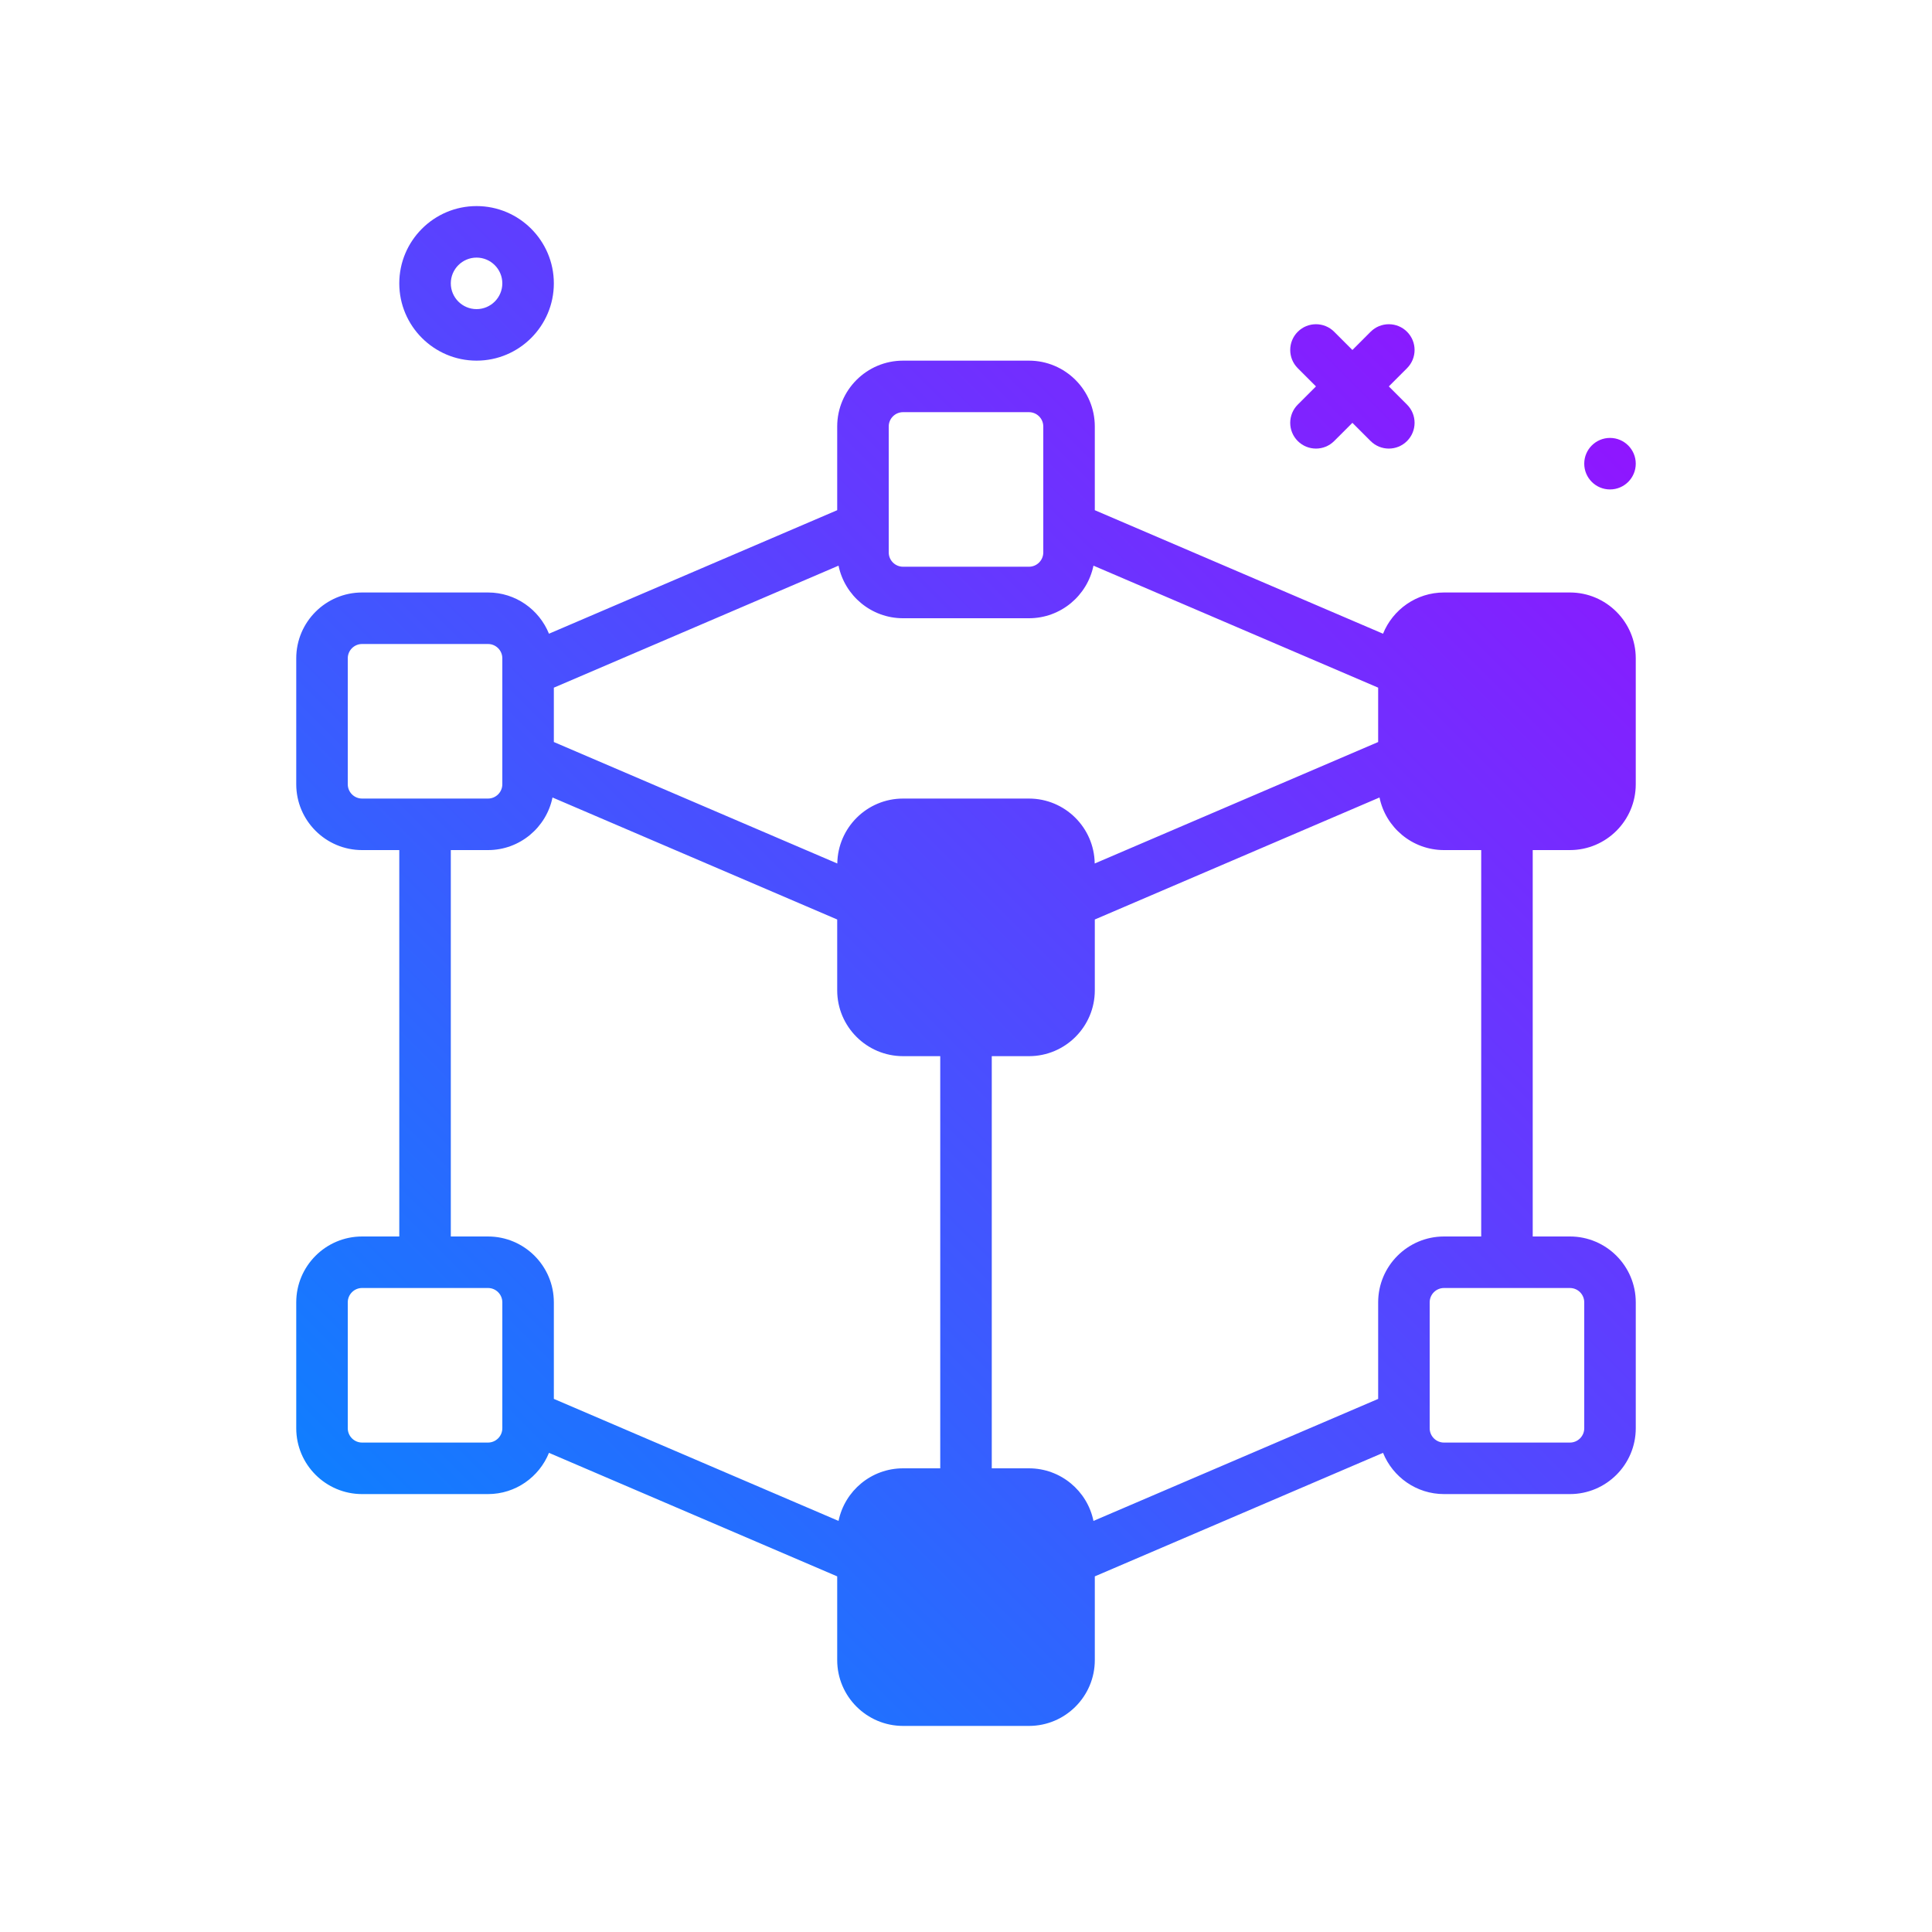 <svg id="cube-points" enable-background="new 0 0 300 300" height="512" viewBox="0 0 300 300" width="512" xmlns="http://www.w3.org/2000/svg" xmlns:xlink="http://www.w3.org/1999/xlink"><linearGradient id="SVGID_1_" gradientUnits="userSpaceOnUse" x1="55.258" x2="237.089" y1="235.263" y2="53.432"><stop offset="0" stop-color="#107eff"/><stop offset="1" stop-color="#8f16ff"/></linearGradient><g><path d="m74 56c6.617 0 12-5.383 12-12s-5.383-12-12-12-12 5.383-12 12 5.383 12 12 12zm0-16c2.205 0 4 1.795 4 4s-1.795 4-4 4-4-1.795-4-4 1.795-4 4-4zm127.516 22.828 2.828-2.828-2.828-2.828c-1.562-1.562-1.562-4.094 0-5.656s4.094-1.562 5.656 0l2.828 2.828 2.828-2.828c1.562-1.562 4.094-1.562 5.656 0s1.562 4.094 0 5.656l-2.828 2.828 2.828 2.828c1.562 1.562 1.562 4.094 0 5.656-.781.781-1.805 1.172-2.828 1.172s-2.047-.391-2.828-1.172l-2.828-2.828-2.828 2.828c-.781.781-1.805 1.172-2.828 1.172s-2.047-.391-2.828-1.172c-1.563-1.562-1.563-4.093 0-5.656zm44.484 9.172c0-2.209 1.791-4 4-4s4 1.791 4 4-1.791 4-4 4-4-1.791-4-4zm-2.223 20h-19.555c-4.284 0-7.948 2.655-9.466 6.402l-44.756-19.18v-13c0-5.636-4.586-10.222-10.223-10.222h-19.555c-5.636 0-10.222 4.586-10.222 10.223v12.998l-44.757 19.181c-1.517-3.746-5.181-6.402-9.466-6.402h-19.554c-5.637 0-10.223 4.586-10.223 10.223v19.555c0 5.636 4.586 10.222 10.223 10.222h5.777v60h-5.777c-5.637 0-10.223 4.586-10.223 10.223v19.555c0 5.636 4.586 10.222 10.223 10.222h19.555c4.284 0 7.948-2.656 9.466-6.402l44.756 19.181v12.998c0 5.637 4.586 10.223 10.223 10.223h19.555c5.637 0 10.223-4.586 10.223-10.223v-12.999l44.756-19.181c1.518 3.747 5.182 6.403 9.466 6.403h19.555c5.637 0 10.223-4.586 10.223-10.223v-19.555c0-5.637-4.586-10.223-10.223-10.223h-5.778v-60h5.777c5.637 0 10.223-4.586 10.223-10.223v-19.555c0-5.635-4.586-10.221-10.223-10.221zm-73.791 42.083c-.077-5.571-4.619-10.083-10.208-10.083h-19.555c-5.589 0-10.131 4.512-10.208 10.083l-44.015-18.864v-8.439l44.208-18.946c.955 4.655 5.082 8.166 10.015 8.166h19.555c4.932 0 9.06-3.511 10.015-8.166l44.207 18.944v8.443zm-29.763 93.917c-4.932 0-9.06 3.511-10.015 8.166l-44.208-18.947v-14.997c0-5.636-4.586-10.222-10.223-10.222h-5.777v-60h5.777c4.933 0 9.061-3.512 10.015-8.167l44.208 18.946v10.998c0 5.637 4.586 10.223 10.223 10.223h5.777v64zm-2.223-161.777c0-1.225.998-2.223 2.223-2.223h19.555c1.227 0 2.223.998 2.223 2.223v19.555c0 1.225-.996 2.223-2.223 2.223h-19.555c-1.225 0-2.223-.998-2.223-2.223zm-84 55.554v-19.555c0-1.225.998-2.223 2.223-2.223h19.555c1.225 0 2.223.998 2.223 2.223v19.555c0 1.225-.998 2.223-2.223 2.223h-19.555c-1.225 0-2.223-.998-2.223-2.223zm24 100c0 1.225-.998 2.223-2.223 2.223h-19.554c-1.225 0-2.223-.998-2.223-2.223v-19.555c0-1.225.998-2.223 2.223-2.223h19.555c1.225 0 2.223.998 2.223 2.223v19.555zm168-19.554v19.555c0 1.225-.996 2.223-2.223 2.223h-19.555c-1.227 0-2.223-.998-2.223-2.223v-19.555c0-1.225.996-2.223 2.223-2.223h19.555c1.227 0 2.223.998 2.223 2.223zm-16-10.223h-5.777c-5.637 0-10.223 4.586-10.223 10.223v14.998l-44.208 18.946c-.954-4.655-5.082-8.167-10.015-8.167h-5.777v-64h5.777c5.637 0 10.223-4.586 10.223-10.223v-10.999l44.208-18.945c.954 4.655 5.082 8.167 10.015 8.167h5.777z" fill="url(#SVGID_1_)"/></g></svg>